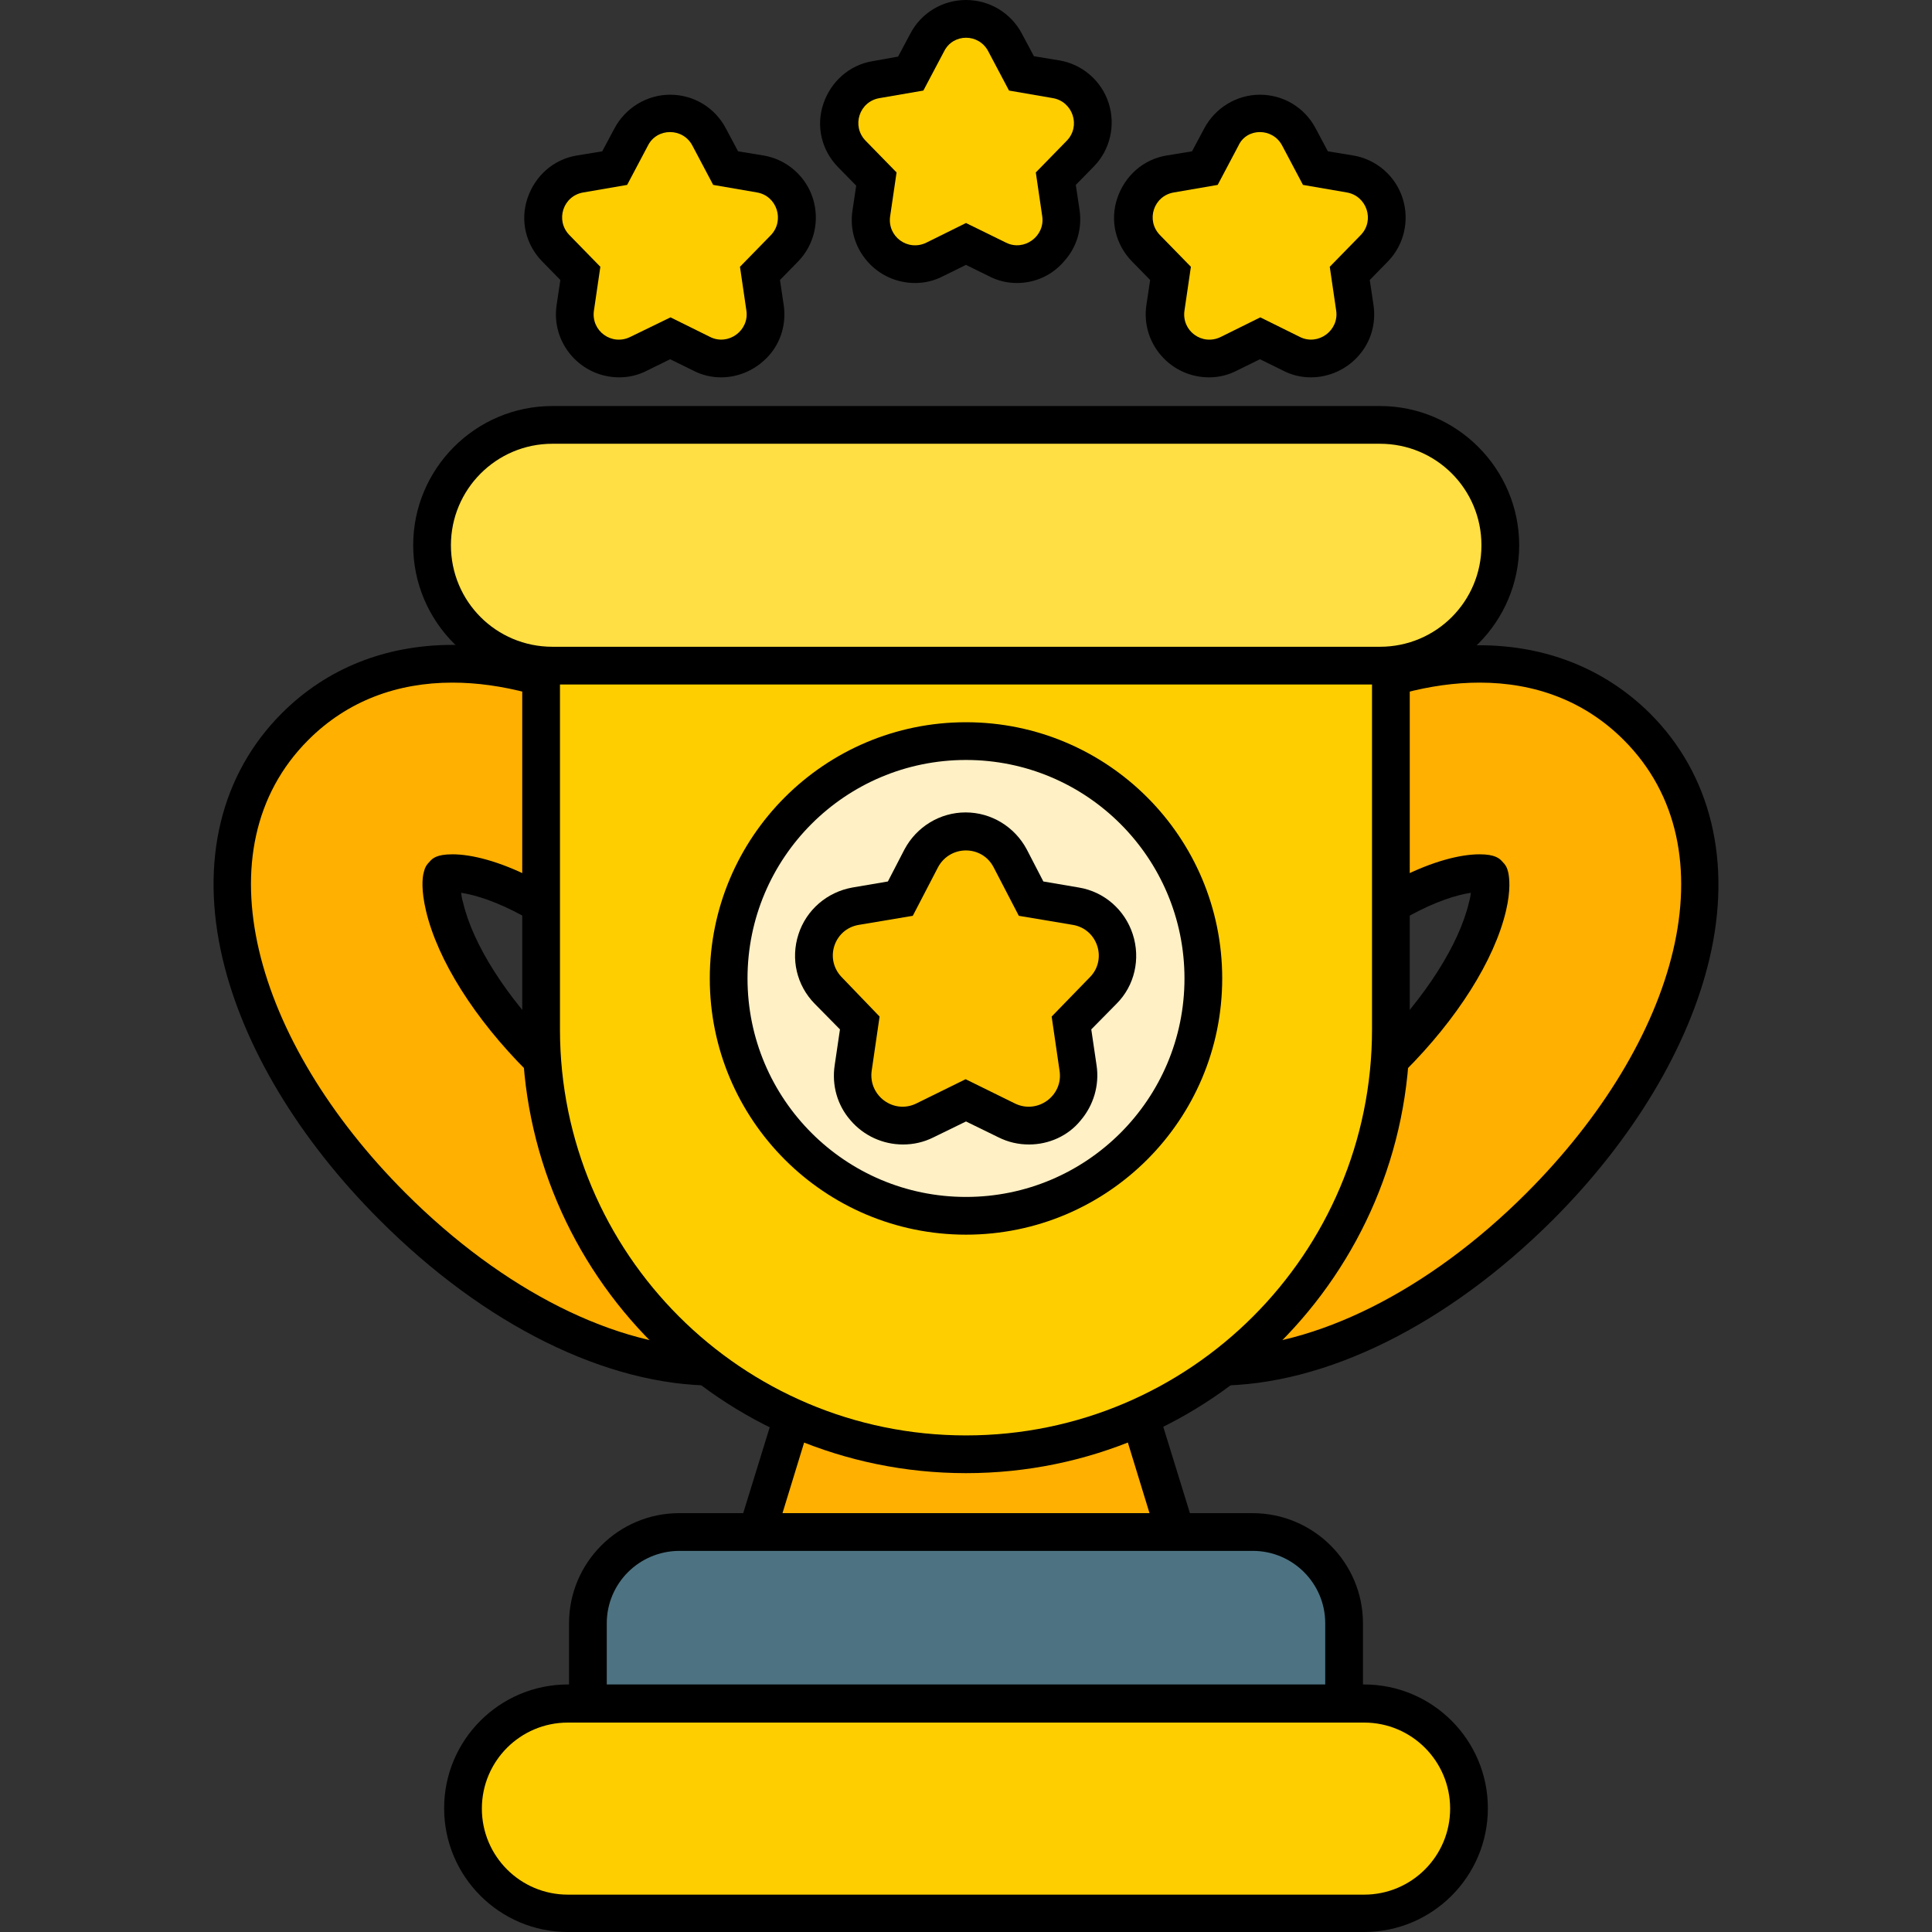 <svg id="Layer_2_00000012442628203462885070000017708830402588585102_" enable-background="new 0 0 512 512" viewBox="0 0 512 512" xmlns="http://www.w3.org/2000/svg"><rect x="0" y="0" width="512" height="512" fill="#333333" stroke="none"/><g id="Icon"><g id="_01"><g><path d="m204.3 421c-3.2 0-6.2-1.5-8-4.1s-2.4-5.9-1.5-8.9l16.6-53.8c1.3-4.2 5.2-7.1 9.6-7.1h70.3c4.4 0 8.3 2.9 9.6 7.1l16.6 53.8c.9 3 .4 6.3-1.5 8.9s-4.9 4.1-8 4.1z"/><path d="m307.7 411h-103.4l16.5-53.8h70.4z" fill="#ffb000"/><path d="m361.2 430.2v26.3c0 5.5-4.5 10-10 10h-190.4c-5.5 0-10-4.5-10-10v-26.3c0-16.1 13.1-29.2 29.2-29.2h151.9c16.2 0 29.3 13.1 29.3 29.2z"/><path d="m180.1 411h151.9c10.6 0 19.2 8.6 19.2 19.2v26.3h-190.4v-26.3c0-10.6 8.6-19.2 19.3-19.2z" fill="#4d7382"/><path d="m150.5 512c-18.1 0-32.8-14.7-32.8-32.8s14.7-32.8 32.8-32.8h211c18.1 0 32.8 14.7 32.8 32.8s-14.7 32.8-32.8 32.8z"/><path d="m150.5 456.5h211c12.6 0 22.8 10.2 22.8 22.8 0 12.6-10.2 22.8-22.8 22.8h-211c-12.6 0-22.8-10.2-22.8-22.8 0-12.6 10.2-22.8 22.8-22.8z" fill="#ffce00"/></g><g><path d="m322.6 367.2c-17.8 0-33.4-6.3-45.3-18.1-16.2-16.2-21.8-39.4-15.7-65.1 5.5-23.2 20.2-47.8 41.5-69.1 27.9-27.9 60.4-43.9 88.9-43.9 17.8 0 33.4 6.3 45.3 18.1 16.2 16.2 21.8 39.4 15.7 65.1-5.5 23.2-20.2 47.8-41.5 69.1-27.9 27.8-60.3 43.9-88.9 43.9zm67.2-130.6c-7.5 1.1-22.8 7.1-40.3 24.6-12.4 12.4-21.5 26.6-24.1 37.8-.2 1-.4 1.8-.5 2.5 7.5-1.1 22.8-7.1 40.3-24.6 12.4-12.4 21.5-26.6 24.1-37.8.3-1 .4-1.8.5-2.5z"/><path d="m392.1 226.4c4.1 0 5.3 1.1 6 1.9.9.9 1.3 1.6 1.6 2.9.3 1.4.7 4.7-.6 10.2-3.1 13.1-12.9 28.6-26.8 42.5-20.4 20.4-39.5 27.7-49.7 27.7-4.1 0-5.3-1.1-6-1.9-.9-.9-1.3-1.6-1.6-2.9-.3-1.5-.7-4.7.6-10.2 3.1-13.1 12.9-28.6 26.8-42.5 20.5-20.5 39.6-27.7 49.7-27.7m0-45.5c-25.9 0-56.1 15.2-81.9 41-40.2 40.3-54.7 91.1-25.8 120.1 10.4 10.4 23.6 15.2 38.2 15.2 25.9 0 56.1-15.2 81.9-41 40.3-40.3 54.8-91.1 25.8-120.1-10.4-10.4-23.6-15.2-38.2-15.2z" fill="#ffb000"/><path d="m189.4 367.2c-28.6 0-61-16-88.9-44-21.3-21.3-36-45.8-41.5-69.1-6.1-25.8-.5-48.9 15.7-65.1 11.9-11.9 27.5-18.1 45.3-18.1 28.6 0 61 16 88.9 43.9 21.3 21.3 36.1 45.8 41.5 69.1 6.1 25.8.5 48.9-15.7 65.1-11.9 11.9-27.6 18.2-45.3 18.2zm-67.2-130.6c.1.7.2 1.6.5 2.5 2.6 11.2 11.6 25.3 24.1 37.8 17.5 17.5 32.8 23.5 40.3 24.6-.1-.7-.2-1.6-.5-2.5-2.6-11.2-11.6-25.3-24.1-37.8-17.5-17.6-32.9-23.5-40.3-24.6z"/><path d="m119.9 226.4c10.1 0 29.2 7.2 49.7 27.7 13.9 13.9 23.7 29.4 26.8 42.5 1.3 5.5 1 8.8.6 10.2-.3 1.3-.7 2-1.6 2.9-.7.7-1.9 1.9-6 1.9-10.1 0-29.2-7.2-49.7-27.7-13.9-13.9-23.7-29.4-26.8-42.5-1.3-5.5-1-8.8-.6-10.2.3-1.3.7-2 1.6-2.9.7-.8 1.8-1.9 6-1.9m0-45.5c-14.6 0-27.8 4.8-38.2 15.2-28.9 28.9-14.5 79.8 25.8 120.1 25.8 25.8 55.9 41 81.9 41 14.6 0 27.8-4.8 38.2-15.2 28.9-29 14.5-79.8-25.8-120.1-25.9-25.8-56-41-81.9-41z" fill="#ffb000"/></g><g><path d="m256 390.4c-64.8 0-117.6-52.7-117.6-117.6v-101.4c0-5.5 4.5-10 10-10h215.2c5.5 0 10 4.5 10 10v101.4c0 64.8-52.8 117.6-117.6 117.6z"/><path d="m148.4 171.4h215.2v101.4c0 59.4-48.2 107.6-107.6 107.6-59.4 0-107.6-48.2-107.6-107.6z" fill="#ffce00"/></g><path d="m146.4 181.4c-20.3 0-36.9-16.6-36.9-36.9s16.5-36.9 36.9-36.9h219.3c20.3 0 36.9 16.6 36.9 36.9s-16.5 36.9-36.9 36.9z"/><path d="m146.4 117.6h219.3c14.9 0 26.9 12 26.9 26.9 0 14.9-12 26.9-26.9 26.9h-219.3c-14.9 0-26.9-12-26.9-26.9 0-14.8 12-26.9 26.9-26.9z" fill="#ffdf43"/><g><circle cx="256" cy="259.3" r="67.9"/><circle cx="256" cy="259.3" fill="#fff0c5" r="57.9"/><g><path d="m272.7 303.3c-2.8 0-5.5-.6-8.1-1.9l-8.6-4.2-8.6 4.2c-2.6 1.3-5.3 1.9-8.1 1.9-5.3 0-10.4-2.3-13.9-6.4-3.5-4-5-9.3-4.2-14.6l1.4-9.5-6.7-6.8c-4.8-4.9-6.4-11.9-4.3-18.4s7.6-11.2 14.3-12.4l9.4-1.6 4.4-8.5c3.2-6 9.4-9.8 16.2-9.8s13 3.8 16.2 9.8l4.4 8.5 9.4 1.6c6.7 1.1 12.2 5.9 14.3 12.4s.5 13.6-4.3 18.4l-6.7 6.8 1.4 9.5c.8 5.3-.8 10.6-4.2 14.6-3.3 4.1-8.4 6.4-13.7 6.4z"/><path d="m263.3 229.8 6.7 12.9 14.3 2.4c6.6 1.1 9.2 9.2 4.5 13.9l-10.1 10.4 2.1 14.4c1 6.6-5.9 11.6-11.9 8.6l-13-6.4-13 6.4c-6 3-12.8-2-11.9-8.6l2.1-14.4-10-10.4c-4.7-4.8-2.1-12.8 4.5-13.9l14.3-2.4 6.7-12.9c3.2-5.9 11.6-5.9 14.7 0z" fill="#ffc200"/></g></g><g><g><path d="m269.5 75c-2.6 0-5.1-.6-7.4-1.8l-6.1-3-6.1 3c-2.3 1.2-4.8 1.8-7.4 1.8-4.9 0-9.5-2.1-12.7-5.8s-4.6-8.5-3.9-13.3l1-6.7-4.8-4.9c-4.4-4.5-5.9-10.9-3.9-16.8s6.9-10.3 13.1-11.3l6.7-1.2 3.2-6c2.9-5.6 8.6-9 14.8-9s11.9 3.4 14.8 8.9l3.2 6 6.7 1.1c6.1 1 11.2 5.4 13.1 11.3s.4 12.4-3.9 16.8l-4.8 4.9 1 6.7c.7 4.8-.7 9.7-3.9 13.3-3.2 3.9-7.8 6-12.7 6z"/><path d="m261.9 13.6 5.5 10.4 11.6 2c5.3.9 7.5 7.4 3.7 11.3l-8.2 8.4 1.7 11.6c.8 5.3-4.8 9.4-9.6 7l-10.6-5.2-10.5 5.2c-4.9 2.4-10.4-1.6-9.6-7l1.7-11.6-8.2-8.4c-3.8-3.9-1.7-10.4 3.7-11.3l11.6-2 5.5-10.4c2.4-4.8 9.2-4.8 11.7 0z" fill="#ffce00"/></g><g><path d="m347.4 100c-2.6 0-5.1-.6-7.4-1.8l-6.1-3-6.1 3c-2.3 1.2-4.8 1.8-7.4 1.8-4.9 0-9.5-2.1-12.7-5.8s-4.6-8.5-3.9-13.3l1-6.7-4.8-4.9c-4.4-4.5-5.9-10.9-3.9-16.8s6.9-10.3 13.1-11.3l6.7-1.1 3.2-6c2.9-5.5 8.6-9 14.8-9s11.9 3.4 14.8 9l3.2 6 6.7 1.1c6.1 1 11.2 5.4 13.1 11.3s.4 12.4-3.9 16.8l-4.8 4.9 1 6.7c.7 4.8-.7 9.7-3.9 13.3-3.2 3.7-7.9 5.8-12.7 5.8z"/><path d="m339.8 38.6 5.5 10.4 11.6 2c5.3.9 7.5 7.4 3.7 11.3l-8.2 8.4 1.7 11.6c.8 5.3-4.8 9.4-9.6 7l-10.5-5.2-10.5 5.2c-4.9 2.4-10.4-1.6-9.6-7l1.7-11.6-8.2-8.4c-3.8-3.9-1.7-10.4 3.7-11.3l11.6-2 5.5-10.4c2.2-4.8 9.1-4.8 11.6 0z" fill="#ffce00"/></g><g><path d="m191.1 100c-2.6 0-5.1-.6-7.4-1.8l-6.1-3-6.1 3c-2.3 1.2-4.8 1.8-7.4 1.8-4.9 0-9.5-2.1-12.7-5.8s-4.6-8.5-3.9-13.3l1-6.7-4.8-4.9c-4.4-4.5-5.9-10.9-3.9-16.8s6.9-10.3 13.1-11.3l6.7-1.1 3.2-6c2.9-5.5 8.6-9 14.8-9s11.9 3.4 14.8 9l3.2 6 6.7 1.1c6.1 1 11.2 5.4 13.1 11.3s.4 12.4-3.9 16.8l-4.8 4.9 1 6.7c.7 4.8-.7 9.7-3.9 13.3-3.3 3.7-7.9 5.8-12.7 5.8z"/><path d="m183.5 38.6 5.5 10.4 11.6 2c5.3.9 7.4 7.4 3.7 11.3l-8.2 8.4 1.7 11.6c.8 5.3-4.8 9.4-9.6 7l-10.5-5.2-10.7 5.2c-4.9 2.4-10.4-1.6-9.6-7l1.7-11.6-8.2-8.4c-3.8-3.9-1.7-10.4 3.7-11.3l11.6-2 5.5-10.4c2.4-4.8 9.3-4.8 11.8 0z" fill="#ffce00"/></g></g></g></g></svg>